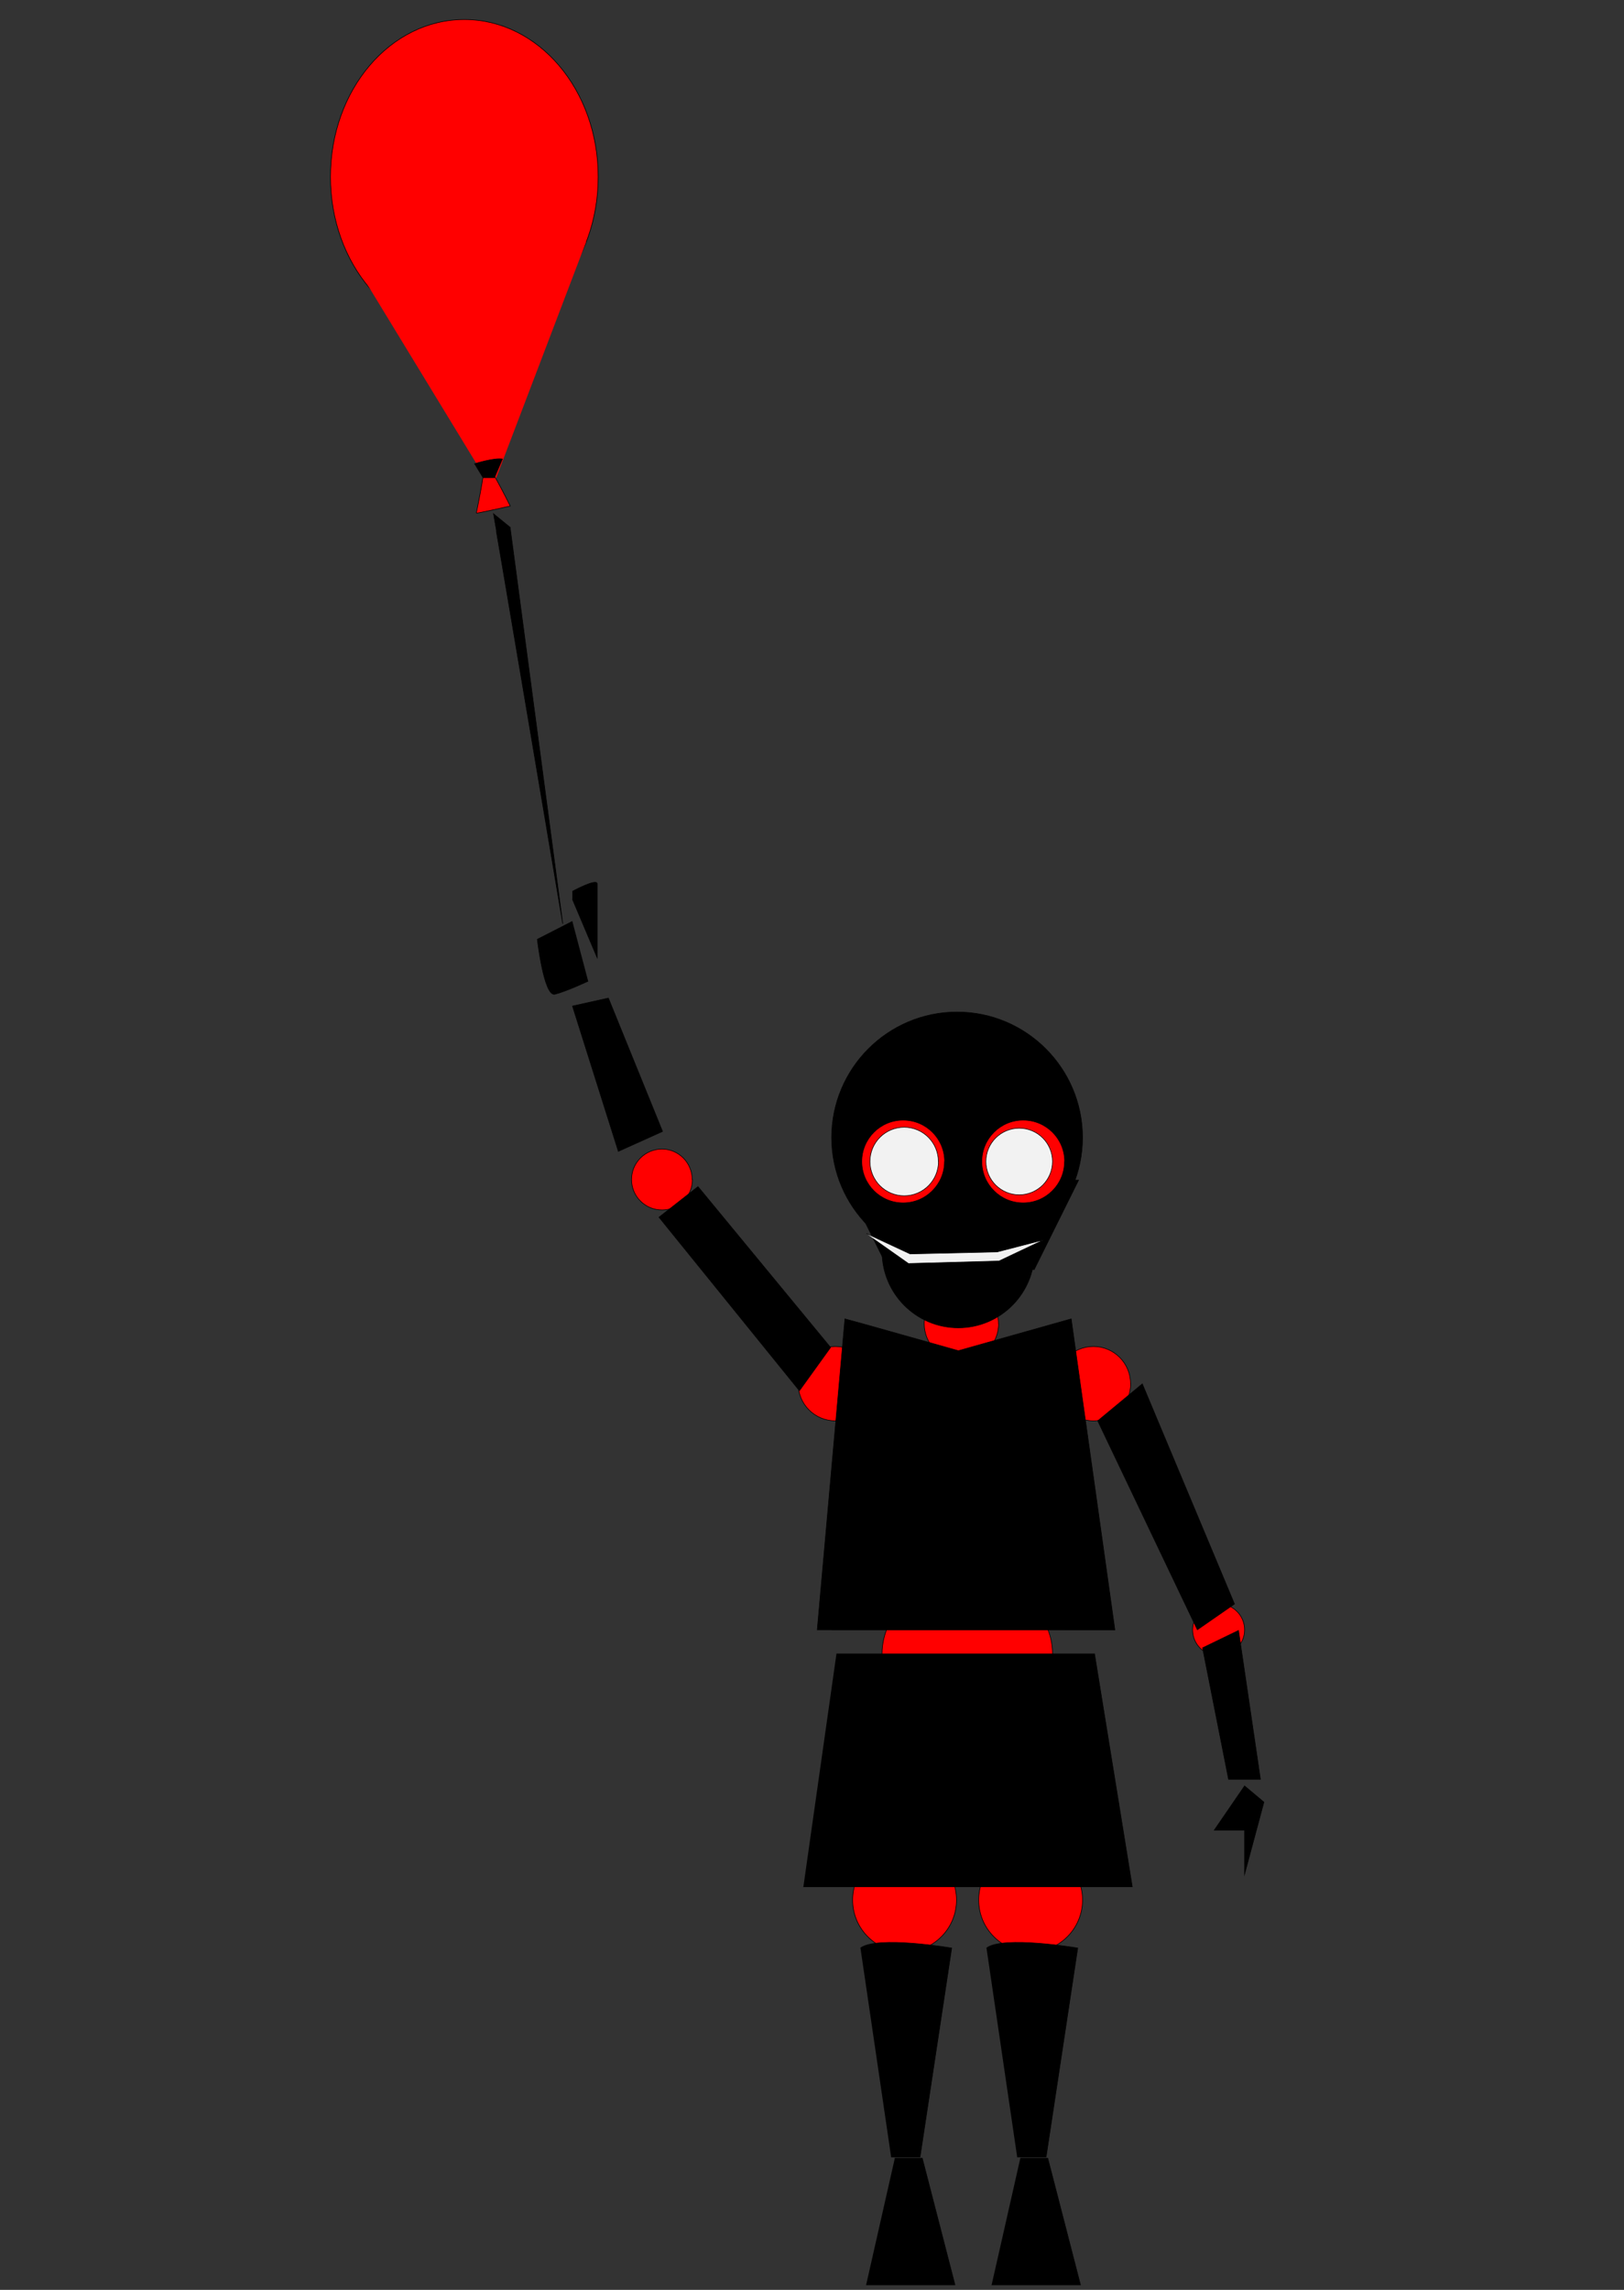 <?xml version="1.0" encoding="UTF-8" standalone="no"?>
<svg xmlns:rdf="http://www.w3.org/1999/02/22-rdf-syntax-ns#" xmlns="http://www.w3.org/2000/svg" xml:space="preserve" height="148mm" viewBox="0 0 372.047 524.409" width="105mm" version="1.1" xmlns:cc="http://creativecommons.org/ns#" xmlns:xlink="http://www.w3.org/1999/xlink" xmlns:dc="http://purl.org/dc/elements/1.1/"><rect x="0" y="0" width="372.047" height="524.409" fill="#333333" stroke="none"/><defs><clipPath id="c" clipPathUnits="userSpaceOnUse"><path d="m0 5.5e3h3e3v-5.5e3h-3e3v5.5e3z"/></clipPath><clipPath id="b" clipPathUnits="userSpaceOnUse"><path d="m0 5.5e3h3e3v-5.5e3h-3e3v5.5e3z"/></clipPath><clipPath id="a" clipPathUnits="userSpaceOnUse"><path d="m0 5.5e3h3e3v-5.5e3h-3e3v5.5e3z"/></clipPath><clipPath id="g" clipPathUnits="userSpaceOnUse"><path d="m0 5.5e3h3e3v-5.5e3h-3e3v5.5e3z"/></clipPath><clipPath id="f" clipPathUnits="userSpaceOnUse"><path d="m0 5.5e3h3e3v-5.5e3h-3e3v5.5e3z"/></clipPath><clipPath id="e" clipPathUnits="userSpaceOnUse"><path d="m0 5.5e3h3e3v-5.5e3h-3e3v5.5e3z"/></clipPath><clipPath id="d" clipPathUnits="userSpaceOnUse"><path d="m0 5.5e3h3e3v-5.5e3h-3e3v5.5e3z"/></clipPath></defs><g transform="matrix(1.25 0 0 -1.25 0 524)"><g transform="matrix(.110 0 0 .110 -16.1 -55.4)"><g clip-path="url(#c)"><g transform="translate(1.74e3 1.15e3)"><path d="m0 0c0-47.8-38.7-86.5-86.5-86.5s-86.5 38.7-86.5 86.5 38.7 86.5 86.5 86.5 86.5-38.7 86.5-86.5" fill="#ff0000"/></g><g transform="translate(1.74e3 1.15e3)"><path d="m0 0c0-47.8-38.7-86.5-86.5-86.5s-86.5 38.7-86.5 86.5 38.7 86.5 86.5 86.5 86.5-38.7 86.5-86.5z" stroke="#000000" stroke-miterlimit="10" fill="none"/></g><g transform="translate(1.95e3 1.15e3)"><path d="m0 0c0-47.8-38.7-86.5-86.5-86.5s-86.5 38.7-86.5 86.5 38.7 86.5 86.5 86.5 86.5-38.7 86.5-86.5" fill="#ff0000"/></g><g transform="translate(1.95e3 1.15e3)"><path d="m0 0c0-47.8-38.7-86.5-86.5-86.5s-86.5 38.7-86.5 86.5 38.7 86.5 86.5 86.5 86.5-38.7 86.5-86.5z" stroke="#000000" stroke-miterlimit="10" fill="none"/></g></g></g><g transform="matrix(.110 0 0 .110 -16.1 -55.4)"><g clip-path="url(#b)"><g transform="translate(1.58e3 1.07e3)"><path d="m0 0c28 21.2 152 0 152 0l-52.7-348h-48.2" stroke="#000000" stroke-miterlimit="10" fill="#000000"/></g><g transform="translate(1.79e3 1.07e3)"><path d="m0 0c28 21.2 152 0 152 0l-52.7-348h-48.2" stroke="#000000" stroke-miterlimit="10" fill="#000000"/></g></g></g><g transform="matrix(.110 0 0 .110 164 23.8)"><path d="m0 0h45.7l54.5-211h-148" stroke="#000000" stroke-miterlimit="10" fill="#000000"/></g><g transform="matrix(.110 0 0 .110 187 23.8)"><path d="m0 0h45.7l54.5-211h-148" stroke="#000000" stroke-miterlimit="10" fill="#000000"/></g><g transform="matrix(.110 0 0 .110 -16.1 -55.4)"><g clip-path="url(#a)"><g transform="translate(2.03e3 2.01e3)"><path d="m0 0c0 34.2-27.7 61.9-61.9 61.9s-61.9-27.7-61.9-61.9 27.7-61.9 61.9-61.9c34.4 0 62.1 27.7 62.1 61.9" fill="#ff0000"/></g><g transform="translate(2.03e3 2.01e3)"><path d="m0 0c0 34.2-27.7 61.9-61.9 61.9s-61.9-27.7-61.9-61.9 27.7-61.9 61.9-61.9c34.4 0 62.1 27.7 62.1 61.9z" stroke="#000000" stroke-miterlimit="10" fill="none"/></g><g transform="translate(1.6e3 2.01e3)"><path d="m0 0c0 34.2-27.7 61.9-61.9 61.9s-61.9-27.7-61.9-61.9 27.7-61.9 61.9-61.9c34.4 0 62.1 27.7 62.1 61.9" fill="#ff0000"/></g><g transform="translate(1.6e3 2.01e3)"><path d="m0 0c0 34.2-27.7 61.9-61.9 61.9s-61.9-27.7-61.9-61.9 27.7-61.9 61.9-61.9c34.4 0 62.1 27.7 62.1 61.9z" stroke="#000000" stroke-miterlimit="10" fill="none"/></g><g transform="translate(1.9e3 1.56e3)"><path d="m0 0c0-68.6-63.6-124-142-124-78.5 0-142 55.6-142 124 0 68.6 63.6 124 142 124s142-55.4 142-124" fill="#ff0000"/></g><g transform="translate(1.9e3 1.56e3)"><path d="m0 0c0-68.6-63.6-124-142-124-78.5 0-142 55.6-142 124 0 68.6 63.6 124 142 124s142-55.4 142-124z" stroke="#000000" stroke-miterlimit="10" fill="none"/></g><g transform="translate(1.3e3 2.35e3)"><path d="m0 0c0-28-22.7-50.7-50.7-50.7s-50.7 22.7-50.7 50.7 22.7 50.7 50.7 50.7c27.6 0 50.3-22.7 50.3-50.7" fill="#ff0000"/></g><g transform="translate(1.3e3 2.35e3)"><path d="m0 0c0-28-22.7-50.7-50.7-50.7s-50.7 22.7-50.7 50.7 22.7 50.7 50.7 50.7c27.6 0 50.3-22.7 50.3-50.7z" stroke="#000000" stroke-miterlimit="10" fill="none"/></g><g transform="translate(2.22e3 1.6e3)"><path d="m0 0c0-23.9-19.4-43.3-43.3-43.3s-43.3 19.4-43.3 43.3 19.4 43.3 43.3 43.3 43.3-19.4 43.3-43.3" fill="#ff0000"/></g><g transform="translate(2.22e3 1.6e3)"><path d="m0 0c0-23.9-19.4-43.3-43.3-43.3s-43.3 19.4-43.3 43.3 19.4 43.3 43.3 43.3 43.3-19.4 43.3-43.3z" stroke="#000000" stroke-miterlimit="10" fill="none"/></g></g></g><g transform="matrix(.110 0 0 .110 -16.1 -55.4)"><g clip-path="url(#g)"><g transform="translate(1.81e3 2.11e3)"><path d="m0 0c0 34.2-27.7 61.9-61.9 61.9s-61.9-27.7-61.9-61.9 27.7-61.9 61.9-61.9c34.4 0 62.1 27.7 62.1 61.9" fill="#ff0000"/></g><g transform="translate(1.81e3 2.11e3)"><path d="m0 0c0 34.2-27.7 61.9-61.9 61.9s-61.9-27.7-61.9-61.9 27.7-61.9 61.9-61.9c34.4 0 62.1 27.7 62.1 61.9z" stroke="#000000" stroke-miterlimit="10" fill="none"/></g><g transform="translate(1.99e3 1.6e3)"><path d="m0 0h-482l46.1 518c0.83 0 189-53.1 189-53.1l188 53 72.8-518h-472" stroke="#000000" stroke-miterlimit="10" fill="#000000"/></g><g transform="translate(1.54e3 1.56e3)"><path d="m0 0h430l62.9-388h-548" stroke="#000000" stroke-miterlimit="10" fill="#000000"/></g><g transform="translate(2.05e3 2.01e3)"><path d="m0 0-74.7-61.9 166-348 62.3 43.2" stroke="#000000" stroke-miterlimit="10" fill="#000000"/></g><g transform="translate(1.53e3 2.07e3)"><path d="m0 0-51.7-71.8-234 289 65 51 221-268z" fill="#000000"/></g><g transform="translate(1.53e3 2.07e3)"><path d="m0 0-51.7-71.8-234 289 65 51 221-268z" stroke="#000000" stroke-miterlimit="10" fill="none"/></g><g transform="translate(2.15e3 1.57e3)"><path d="m0 0 43.3-219h53.1l-36.5 248-59.9-29z" fill="#000000"/></g><g transform="translate(2.15e3 1.57e3)"><path d="m0 0 43.3-219h53.1l-36.5 248-59.9-29z" stroke="#000000" stroke-miterlimit="10" fill="none"/></g><g transform="translate(2.22e3 1.34e3)"><path d="m0 0-50.5-73.6h50.5v-73.4l32.2 120-32.2 27z" fill="#000000"/></g><g transform="translate(2.22e3 1.34e3)"><path d="m0 0-50.5-73.6h50.5v-73.4l32.2 120-32.2 27z" stroke="#000000" stroke-miterlimit="10" fill="none"/></g><g transform="translate(1.25e3 2.43e3)"><path d="m0 0-73.4-33.1-76.4 242 59.8 13.3l90.2-222z" fill="#000000"/></g><g transform="translate(1.25e3 2.43e3)"><path d="m0 0-73.4-33.1-76.4 242 59.8 13.3l90.2-222z" stroke="#000000" stroke-miterlimit="10" fill="none"/></g><g transform="translate(1.1e3 2.78e3)"><path d="m0 0-16-8.2-42.4-21.7s11-95.9 29.2-91.5c18.2 4.33 55.5 21.8 55.5 21.8" stroke="#000000" stroke-miterlimit="10" fill="#000000"/></g><g transform="translate(1.1e3 2.83e3)"><path d="m0 0s41.3 22.4 41.3 12.5v-123l-41.3 97.5" stroke="#000000" stroke-miterlimit="10" fill="#000000"/></g></g></g><g transform="matrix(.110 0 0 .110 -16.1 -55.4)"><g clip-path="url(#f)"><g transform="translate(1.95e3 2.42e3)"><path d="m0 0c0-115-93.5-209-209-209-115 0-209 93.5-209 209 0 115 93.5 209 209 209s209-94 209-209" fill="#000000"/></g><g transform="translate(1.95e3 2.42e3)"><path d="m0 0c0-115-93.5-209-209-209-115 0-209 93.5-209 209 0 115 93.5 209 209 209s209-94 209-209z" stroke="#000000" stroke-miterlimit="10" fill="none"/></g><g transform="translate(1.87e3 2.23e3)"><path d="m0 0c0-69.9-56.7-127-127-127-69.9 0-127 56.7-127 127 0 69.9 56.7 127 127 127s127-57.1 127-127" fill="#000000"/></g><g transform="translate(1.87e3 2.23e3)"><path d="m0 0c0-69.9-56.7-127-127-127-69.9 0-127 56.7-127 127 0 69.9 56.7 127 127 127s127-57.1 127-127z" stroke="#000000" stroke-miterlimit="10" fill="none"/></g><g transform="translate(1.87e3 2.2e3)"><path d="m0 0h-243l-74 149h391" stroke="#000000" stroke-miterlimit="10" fill="#000000"/></g><g transform="translate(1.72e3 2.38e3)"><path d="m0 0c0-38-30.8-68.9-68.9-68.9-38 0-68.9 30.8-68.9 68.9 0 38 30.8 68.9 68.9 68.9 38.3 0 69.1-30.9 69.1-68.9" fill="#ff0000"/></g><g transform="translate(1.72e3 2.38e3)"><path d="m0 0c0-38-30.8-68.9-68.9-68.9-38 0-68.9 30.8-68.9 68.9 0 38 30.8 68.9 68.9 68.9 38.3 0 69.1-30.9 69.1-68.9z" stroke="#000000" stroke-miterlimit="10" fill="none"/></g><g transform="translate(1.92e3 2.38e3)"><path d="m0 0c0-38-30.8-68.9-68.9-68.9-38 0-68.9 30.8-68.9 68.9 0 38 30.8 68.9 68.9 68.9 38.3 0 69.1-30.9 69.1-68.9" fill="#ff0000"/></g><g transform="translate(1.92e3 2.38e3)"><path d="m0 0c0-38-30.8-68.9-68.9-68.9-38 0-68.9 30.8-68.9 68.9 0 38 30.8 68.9 68.9 68.9 38.3 0 69.1-30.9 69.1-68.9z" stroke="#000000" stroke-miterlimit="10" fill="none"/></g><g transform="translate(1.71e3 2.38e3)"><path d="m0 0c0-31.6-25.6-57.1-57.1-57.1-31.6 0-57.1 25.6-57.1 57.1 0 31.6 25.6 57.1 57.1 57.1 31.3 0 56.9-25.5 56.9-57.1" fill="#f2f2f2"/></g><g transform="translate(1.71e3 2.38e3)"><path d="m0 0c0-31.6-25.6-57.1-57.1-57.1-31.6 0-57.1 25.6-57.1 57.1 0 31.6 25.6 57.1 57.1 57.1 31.3 0 56.9-25.5 56.9-57.1z" stroke="#000000" stroke-miterlimit="10" fill="none"/></g><g transform="translate(1.9e3 2.38e3)"><path d="m0 0c0-30.7-24.9-55.5-55.5-55.5-30.7 0-55.5 24.9-55.5 55.5 0 30.7 24.9 55.5 55.5 55.5s55.5-24.8 55.5-55.5" fill="#f2f2f2"/></g><g transform="translate(1.9e3 2.38e3)"><path d="m0 0c0-30.7-24.9-55.5-55.5-55.5-30.7 0-55.5 24.9-55.5 55.5 0 30.7 24.9 55.5 55.5 55.5s55.5-24.8 55.5-55.5z" stroke="#000000" stroke-miterlimit="10" fill="none"/></g></g></g><g transform="matrix(.110 0 0 .110 -16.1 -55.4)"><g clip-path="url(#e)"><g transform="translate(1.59e3 2.26e3)"><path d="m0 0 72.8-33.9 145 3.33s79.7 20.7 77.7 20c-2-0.666-74.7-35.2-74.7-35.2l-150-4.11" stroke="#000000" stroke-miterlimit="10" fill="#f2f2f2"/></g></g></g><g transform="matrix(.110 0 0 .110 81.8 380)"><path d="m0 0h39.9-39.9z" fill="#000000"/></g><g transform="matrix(.110 0 0 .110 81.8 380)"><path d="m0 0h39.9" stroke="#000000" stroke-miterlimit="10" fill="none"/></g><g transform="matrix(.110 0 0 .110 -16.1 -55.4)"><g clip-path="url(#d)"><g transform="translate(697 4.02e3)"><path d="m0 0c0-145 99.6-262 223-262s223 117 223 262-99.6 262-223 262-223-117-223-262" fill="#ff0000"/></g><g transform="translate(697 4.02e3)"><path d="m0 0c0-145 99.6-262 223-262s223 117 223 262-99.6 262-223 262-223-117-223-262z" stroke="#000000" stroke-miterlimit="10" fill="none"/></g><g transform="translate(966 3.5e3)"><path d="m0 0 157 412-394-23 237-389z" fill="#ff0000"/></g><g transform="translate(940 3.46e3)"><path d="m0 0c0.126-0.962 56.5 11.7 56.5 11.7s-43.1 87.2-43.1 69.8c0-17.5-13.4-81.5-13.4-81.5" fill="#ff0000"/></g><g transform="translate(940 3.46e3)"><path d="m0 0c0.126-0.962 56.5 11.7 56.5 11.7s-43.1 87.2-43.1 69.8c0-17.5-13.4-81.5-13.4-81.5z" stroke="#000000" stroke-miterlimit="10" fill="none"/></g><g transform="translate(984 3.55e3)"><path d="m0 0c-14.2 2.58-46.9-7.83-46.9-7.83l14.1-23.2h19.6" stroke="#000000" stroke-miterlimit="10" fill="#000000"/></g><g transform="translate(968 3.46e3)"><path d="m0 0c0.745 0.161 116-684 116-684l-87.8 661" stroke="#000000" stroke-miterlimit="10" fill="#000000"/></g></g></g></g></svg>
